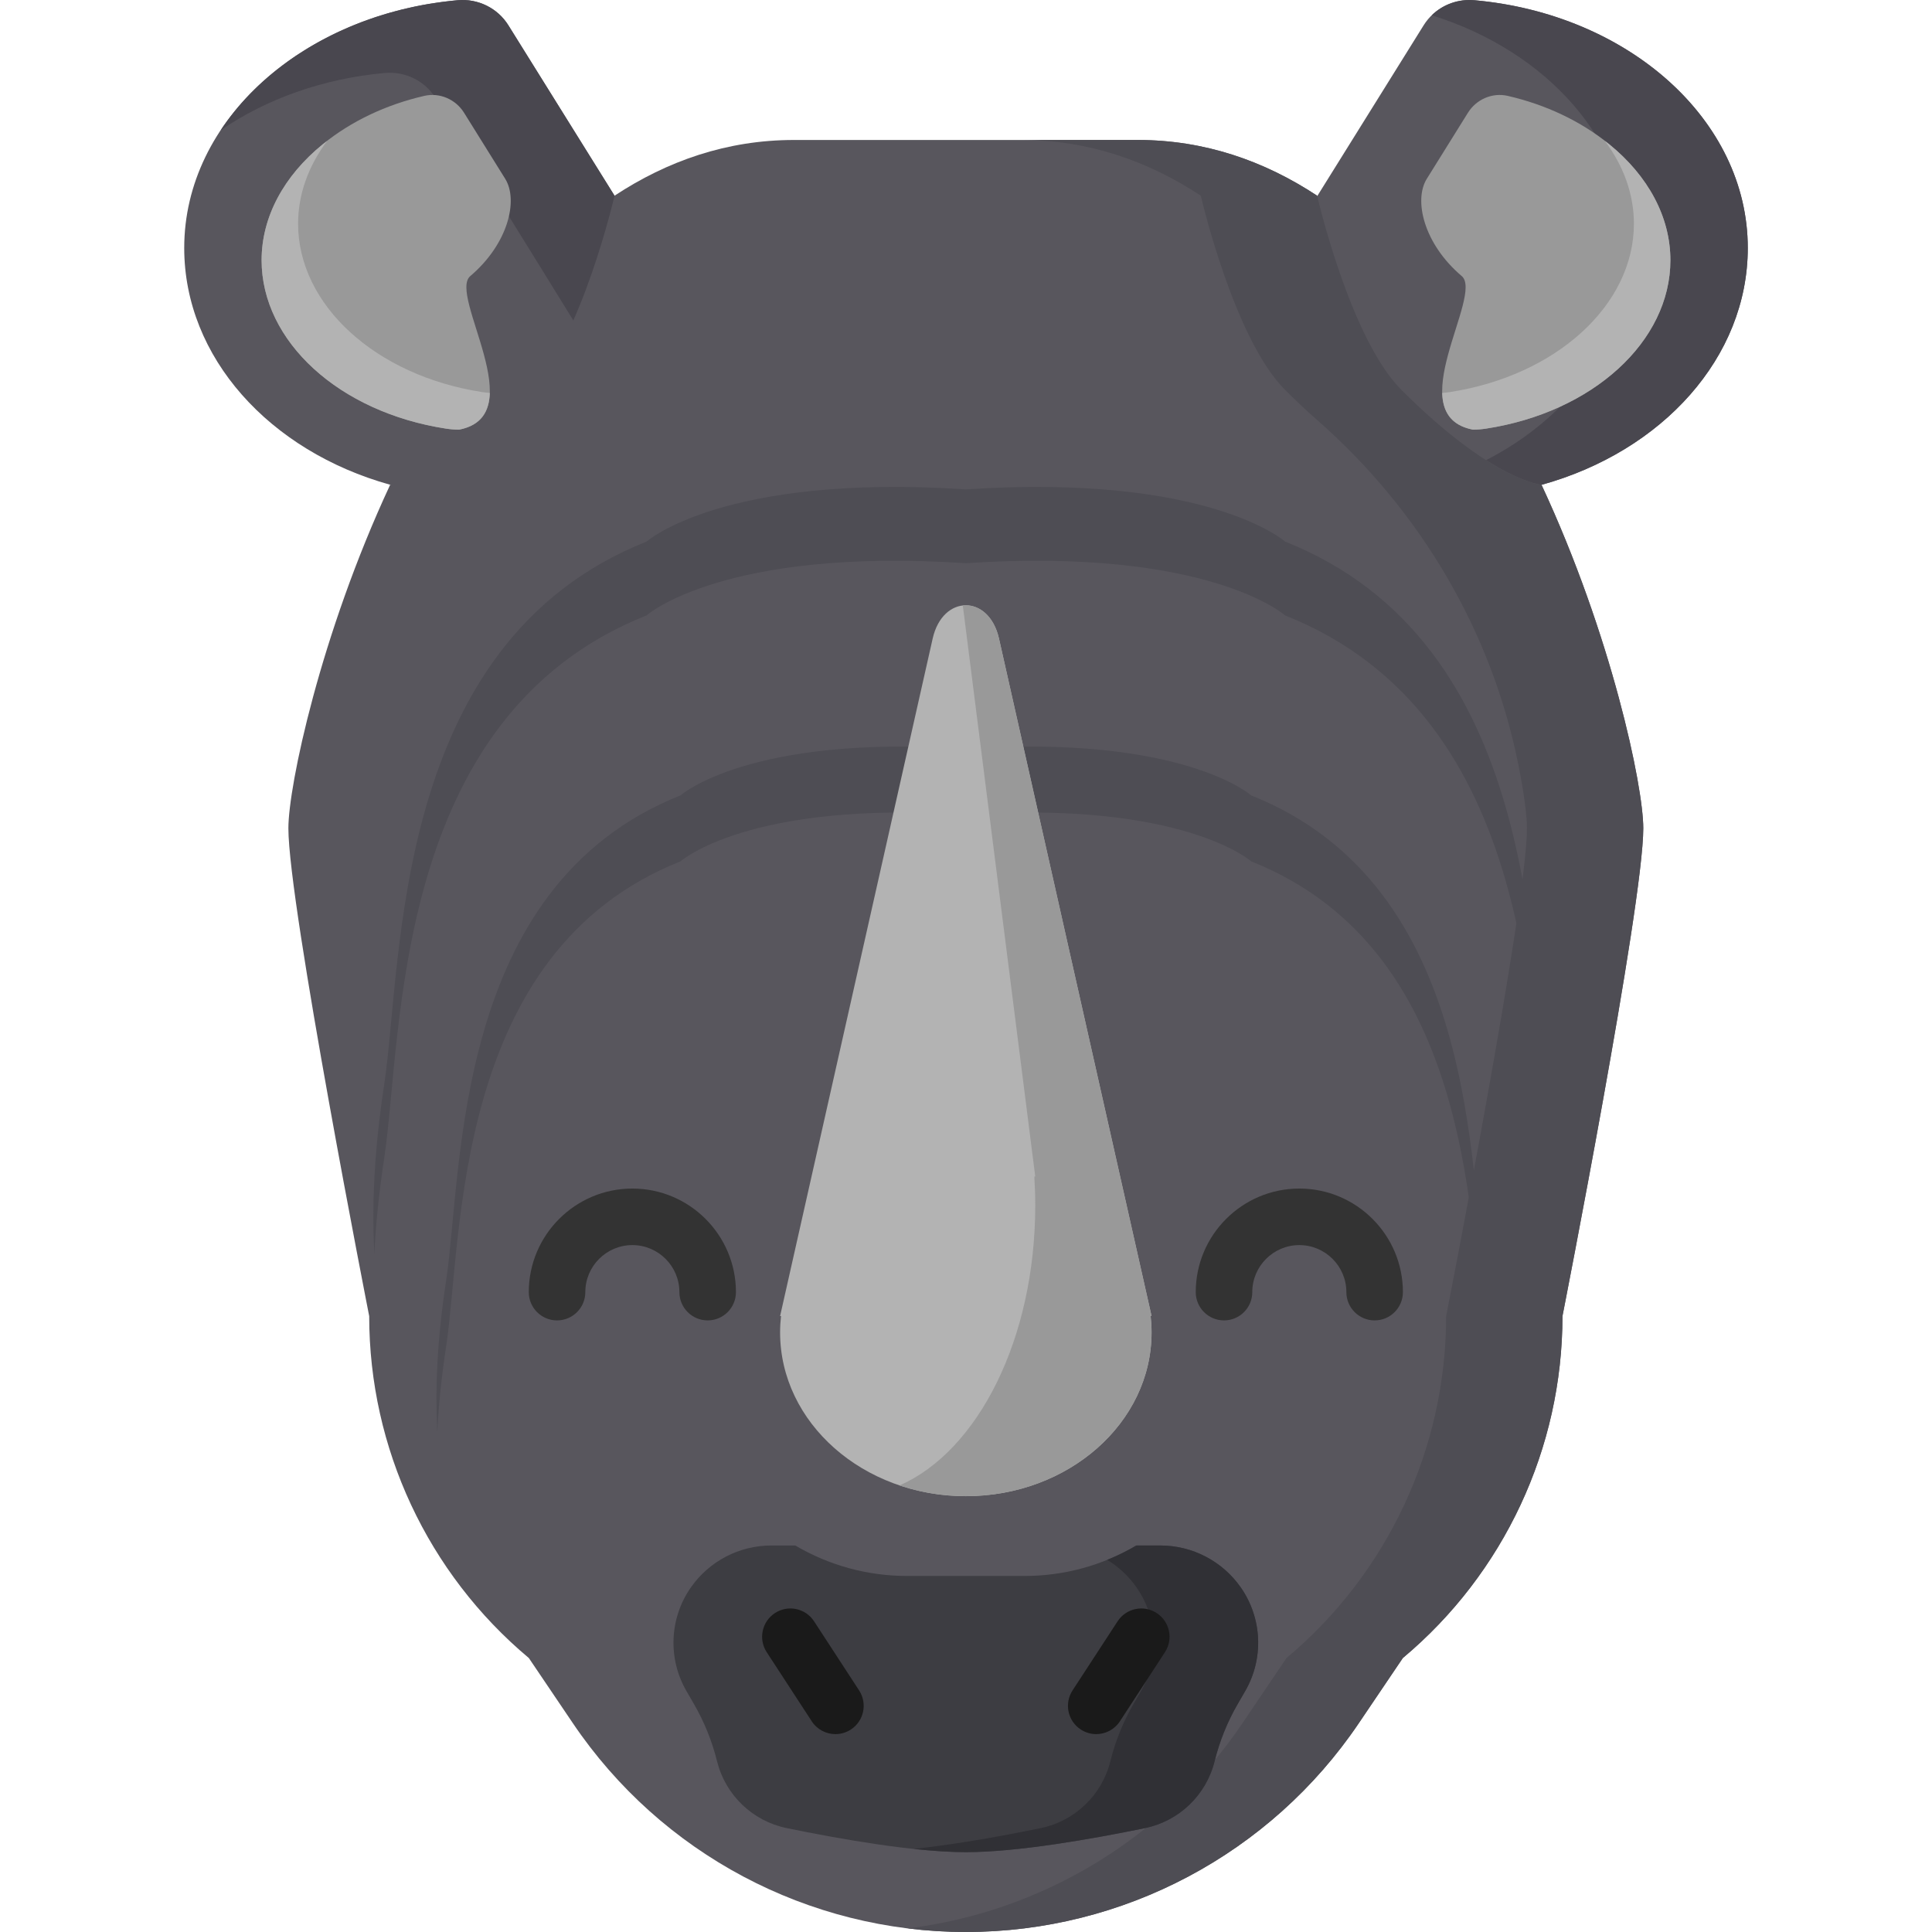 <?xml version="1.0" encoding="iso-8859-1"?>
<!-- Generator: Adobe Illustrator 19.0.0, SVG Export Plug-In . SVG Version: 6.00 Build 0)  -->
<svg xmlns="http://www.w3.org/2000/svg" xmlns:xlink="http://www.w3.org/1999/xlink" version="1.1" id="Layer_1" x="0px" y="0px" viewBox="0 0 512.001 512.001" style="enable-background:new 0 0 512.001 512.001;" xml:space="preserve">
<path style="fill:#58565D;" d="M162.875,51.895L134.728,6.712c-2.859-4.589-8.069-7.136-13.454-6.653  c-40.755,3.65-72.453,31.653-72.453,65.655c0,28.965,22.572,53.84,54.579,62.753C145.584,139.425,173.136,67.923,162.875,51.895z"/>
<path style="fill:#49474F;" d="M117.057,0.534c-1.088,0.144-2.171,0.301-3.243,0.479c-0.029,0.005-0.058,0.009-0.087,0.014  c-1.084,0.182-2.158,0.388-3.226,0.604c-0.292,0.059-0.584,0.12-0.874,0.182c-0.994,0.211-1.983,0.433-2.962,0.674  c-0.109,0.027-0.218,0.052-0.327,0.079c-0.992,0.247-1.974,0.515-2.95,0.792c-0.32,0.091-0.638,0.183-0.956,0.277  c-0.866,0.256-1.725,0.522-2.576,0.8c-0.242,0.079-0.484,0.158-0.725,0.239c-0.856,0.288-1.702,0.589-2.542,0.899  c-0.36,0.133-0.719,0.268-1.076,0.405C94.803,6.25,94.1,6.531,93.402,6.82c-0.419,0.173-0.835,0.348-1.25,0.526  c-0.681,0.293-1.357,0.594-2.026,0.902c-0.407,0.188-0.812,0.378-1.215,0.571c-0.544,0.261-1.083,0.529-1.619,0.8  c-0.608,0.307-1.21,0.621-1.807,0.94c-0.49,0.262-0.979,0.526-1.461,0.797c-0.455,0.255-0.905,0.514-1.353,0.776  c-0.382,0.224-0.759,0.452-1.136,0.681c-0.788,0.479-1.566,0.969-2.332,1.47c-0.3,0.197-0.602,0.392-0.899,0.591  c-0.492,0.331-0.979,0.668-1.461,1.008c-0.238,0.168-0.472,0.339-0.708,0.509c-0.933,0.674-1.847,1.364-2.741,2.072  c-0.136,0.107-0.274,0.213-0.408,0.321c-0.512,0.412-1.017,0.829-1.516,1.251c-0.12,0.102-0.238,0.205-0.357,0.307  c-1.024,0.878-2.021,1.776-2.985,2.699c-0.009,0.009-0.019,0.018-0.029,0.027c-0.509,0.488-1.009,0.982-1.501,1.482  c-0.042,0.043-0.083,0.086-0.125,0.129c-1.486,1.518-2.893,3.088-4.212,4.71c-0.001,0.001-0.002,0.002-0.003,0.004  c-1.345,1.653-2.601,3.358-3.762,5.11c12.021-8.225,27.016-13.686,43.495-15.162c5.385-0.483,10.595,2.065,13.454,6.653  c0,0,24.863,40.042,41.343,66.78c7.875-16.561,10.537-33.933,6.088-40.881L134.728,6.712c-2.859-4.589-8.069-7.136-13.454-6.654  c-1.132,0.101-2.255,0.229-3.372,0.367C117.62,0.461,117.338,0.497,117.057,0.534z"/>
<path style="fill:#999999;" d="M118.243,113.597c1.135,0.173,2.295,0.261,3.447,0.261c19.488-3.816-2.998-35.656,2.938-40.693  c10.072-8.546,12.779-20.126,9.26-25.777l-10.904-17.503c-2.226-3.573-6.469-5.422-10.57-4.473  c-10.112,2.341-19.301,6.679-26.808,12.763c-10.497,8.508-16.278,19.438-16.278,30.779C69.328,90.494,89.9,109.269,118.243,113.597z  "/>
<path style="fill:#B3B3B3;" d="M118.243,113.597c1.135,0.173,2.295,0.261,3.447,0.261c5.932-1.162,7.971-4.922,8.11-9.73  c-0.632-0.043-1.263-0.107-1.886-0.202c-28.343-4.328-48.915-23.103-48.915-44.643c0-7.713,2.68-15.233,7.693-21.934  c-0.359,0.278-0.733,0.54-1.085,0.825C75.11,46.682,69.329,57.612,69.329,68.953C69.328,90.494,89.9,109.269,118.243,113.597z"/>
<path style="fill:#58565D;" d="M349.127,51.895l28.147-45.184c2.859-4.589,8.069-7.136,13.454-6.653  c40.755,3.651,72.453,31.653,72.453,65.656c0,28.965-22.572,53.84-54.579,62.753C366.418,139.425,338.866,67.923,349.127,51.895z"/>
<path style="fill:#49474F;" d="M390.728,0.058c-4.225-0.379-8.337,1.114-11.295,3.988c30.575,9.524,52.284,33.534,52.284,61.667  c0,26.625-19.079,49.783-47.021,60.276c7.22,3.499,15.255,4.724,23.906,2.477c32.008-8.913,54.579-33.788,54.579-62.753  C463.181,31.712,431.483,3.71,390.728,0.058z"/>
<path style="fill:#999999;" d="M393.759,113.597c-1.135,0.173-2.295,0.261-3.447,0.261c-19.488-3.816,2.998-35.656-2.938-40.693  c-10.072-8.546-12.779-20.126-9.26-25.777l10.904-17.503c2.226-3.573,6.469-5.422,10.57-4.473  c10.112,2.341,19.301,6.679,26.808,12.763c10.497,8.508,16.278,19.438,16.278,30.779  C442.674,90.494,422.102,109.269,393.759,113.597z"/>
<path style="fill:#B3B3B3;" d="M393.759,113.597c-1.135,0.173-2.295,0.261-3.447,0.261c-5.932-1.162-7.971-4.922-8.11-9.73  c0.632-0.043,1.263-0.107,1.886-0.202c28.343-4.328,48.915-23.103,48.915-44.643c0-7.713-2.68-15.233-7.693-21.934  c0.359,0.278,0.733,0.54,1.085,0.825c10.497,8.508,16.278,19.438,16.278,30.779C442.674,90.494,422.102,109.269,393.759,113.597z"/>
<path style="fill:#58565D;" d="M408.513,128.467c0,0-12.908-0.927-37.14-25.159c-13.618-13.618-22.32-51.447-22.32-51.447  c-13.968-9.201-29.78-14.765-47.544-14.765h-45.551l-0.004,0.021v-0.021h-45.551c-17.763,0-33.575,5.564-47.544,14.765  c0,0-8.702,37.829-22.32,51.447c-24.232,24.232-37.14,25.159-37.14,25.159c-18.524,39.75-26.974,79.835-26.974,91.04  c0,20.323,21.418,129.285,21.418,129.285c0,34.973,15.491,68.149,42.304,90.602l11.686,17.296  C175.201,491.275,214.216,512,255.955,512v-0.029l0.004,0.029c41.739,0,80.754-20.725,104.121-55.311l11.686-17.296  c26.814-22.453,42.304-55.629,42.304-90.602c0,0,21.418-108.961,21.418-129.285C435.488,208.302,427.038,168.217,408.513,128.467z"/>
<g>
	<polygon style="fill:#4E4D54;" points="225.132,37.097 225.128,37.097 225.128,37.118  "/>
	<path style="fill:#4E4D54;" d="M408.513,128.467c0,0-12.908-0.927-37.14-25.159c-13.618-13.618-22.32-51.447-22.32-51.447   c-13.968-9.201-29.781-14.765-47.544-14.765h-30.827c17.763,0,33.575,5.564,47.544,14.765c0,0,8.702,37.829,22.32,51.447   c3.029,3.029,5.881,5.694,8.553,8.038c27.242,23.902,46.21,55.877,53.306,91.418c1.517,7.6,2.255,13.432,2.255,16.743   c0,20.323-21.418,129.285-21.418,129.285c0,34.973-15.491,68.149-42.304,90.602l-11.686,17.296   c-20.463,30.287-52.926,49.943-88.709,54.362c5.079,0.627,10.224,0.949,15.412,0.949v-0.029l0.004,0.029   c41.739,0,80.754-20.725,104.121-55.311l11.686-17.296c26.814-22.453,42.304-55.629,42.304-90.602   c0,0,21.418-108.961,21.418-129.285C435.488,208.302,427.038,168.217,408.513,128.467z"/>
	<path style="fill:#4E4D54;" d="M115.884,379.584c0.367-7.585,1.189-15.149,2.333-22.665c4.451-29.248,1.633-104.647,62.132-128.653   c0,0,18.08-16.163,75.607-12.368c57.527-3.795,75.607,12.368,75.607,12.368c60.498,24.006,57.681,99.404,62.132,128.653   c1.144,7.516,1.966,15.08,2.333,22.666c0.074-1.694,0.131-3.399,0.172-5.116c0.278-11.726-0.74-23.434-2.505-35.03   c-4.451-29.249-1.634-104.647-62.132-128.652c0,0-18.08-16.163-75.607-12.368c-57.527-3.795-75.607,12.368-75.607,12.368   c-60.498,24.006-57.681,99.405-62.132,128.653c-1.765,11.595-2.783,23.304-2.504,35.029   C115.753,376.184,115.81,377.889,115.884,379.584z"/>
	<path style="fill:#4E4D54;" d="M99.188,332.449c0.41-8.489,1.331-16.954,2.611-25.366c4.982-32.734,1.828-117.12,69.537-143.987   c0,0,20.235-18.089,84.618-13.843c64.384-4.247,84.618,13.843,84.618,13.843c67.709,26.867,64.556,111.252,69.537,143.987   c1.28,8.412,2.201,16.878,2.611,25.367c0.083-1.896,0.146-3.805,0.192-5.726c0.311-13.123-0.828-26.228-2.803-39.205   c-4.982-32.735-1.829-117.119-69.537-143.987c0,0-20.235-18.089-84.618-13.843c-64.384-4.247-84.618,13.843-84.618,13.843   c-67.709,26.868-64.555,111.253-69.537,143.988c-1.975,12.977-3.114,26.081-2.803,39.204   C99.042,328.645,99.106,330.553,99.188,332.449z"/>
</g>
<path style="fill:#B3B3B3;" d="M305.177,348.776l-40.434-179.544c-2.65-11.766-14.929-11.766-17.578,0l-40.432,179.544h0.244  c-0.159,1.422-0.244,2.864-0.244,4.323c0,23.971,22.037,43.403,49.222,43.403s49.222-19.432,49.222-43.403  c0-1.459-0.085-2.901-0.244-4.323H305.177z"/>
<path style="fill:#999999;" d="M305.177,348.776l-40.434-179.544c-1.42-6.305-5.604-9.227-9.59-8.775l19.198,151.325h-0.244  c0.159,2.525,0.244,5.084,0.244,7.674c0,35.353-15.218,65.124-35.955,74.191c5.456,1.838,11.372,2.855,17.56,2.855  c27.185,0,49.222-19.432,49.222-43.403c0-1.459-0.085-2.901-0.244-4.323H305.177z"/>
<path style="fill:#3D3D42;" d="M328.779,420.629c-4.868-6.93-12.806-11.055-21.275-11.055h-6.363  c-8.961,5.286-19.175,8.074-29.579,8.074h-15.607h-15.607c-10.404,0-20.618-2.788-29.579-8.074h-6.363  c-8.469,0-16.407,4.125-21.275,11.055l0,0c-5.731,8.159-6.201,18.904-1.206,27.533l1.971,3.405c2.755,4.759,4.81,9.863,6.123,15.155  c2.228,8.982,9.405,15.883,18.468,17.748c13.986,2.878,33.777,6.37,47.467,6.37s33.481-3.492,47.467-6.37  c9.064-1.865,16.241-8.766,18.468-17.748c1.313-5.292,3.368-10.396,6.123-15.155l1.971-3.405  C334.98,439.533,334.509,428.788,328.779,420.629L328.779,420.629z"/>
<path style="fill:#303035;" d="M328.779,420.629L328.779,420.629c-4.868-6.93-12.806-11.055-21.275-11.055h-6.363  c-2.485,1.466-5.069,2.732-7.724,3.808c3.009,1.835,5.657,4.282,7.74,7.248l0,0c5.731,8.159,6.201,18.904,1.206,27.533l-1.971,3.405  c-2.755,4.759-4.81,9.863-6.123,15.155c-2.228,8.982-9.405,15.883-18.468,17.748c-9.745,2.005-22.303,4.305-33.656,5.518  c4.942,0.528,9.659,0.852,13.811,0.852c13.69,0,33.481-3.492,47.467-6.37c9.064-1.865,16.241-8.766,18.468-17.748  c1.313-5.292,3.367-10.396,6.123-15.155l1.971-3.405C334.98,439.533,334.509,428.788,328.779,420.629z"/>
<g>
	<path style="fill:#333333;" d="M187.54,349.92c4.137,0,7.491-3.354,7.491-7.491c0-15.135-12.314-27.449-27.45-27.449   s-27.45,12.314-27.45,27.449c0,4.138,3.354,7.491,7.491,7.491s7.491-3.354,7.491-7.491c0-6.874,5.593-12.466,12.467-12.466   s12.467,5.592,12.467,12.466C180.049,346.566,183.403,349.92,187.54,349.92z"/>
	<path style="fill:#333333;" d="M331.868,342.429c0-6.874,5.593-12.466,12.467-12.466c6.874,0,12.467,5.592,12.467,12.466   c0,4.138,3.354,7.491,7.491,7.491s7.491-3.354,7.491-7.491c0-15.135-12.314-27.449-27.45-27.449   c-15.136,0-27.45,12.314-27.45,27.449c0,4.138,3.354,7.491,7.491,7.491S331.868,346.566,331.868,342.429z"/>
</g>
<g>
	<path style="fill:#1A1A1A;" d="M215.737,429.666c-2.26-3.467-6.901-4.446-10.367-2.186c-3.466,2.259-4.445,6.9-2.186,10.366   l11.935,18.312c1.436,2.204,3.835,3.402,6.283,3.402c1.402,0,2.821-0.393,4.084-1.216c3.466-2.259,4.445-6.9,2.186-10.366   L215.737,429.666z"/>
	<path style="fill:#1A1A1A;" d="M296.173,429.666l-11.935,18.312c-2.259,3.466-1.281,8.107,2.185,10.366   c1.263,0.823,2.681,1.216,4.084,1.216c2.447,0,4.847-1.199,6.283-3.402l11.935-18.312c2.259-3.466,1.281-8.107-2.185-10.366   C303.073,425.219,298.431,426.199,296.173,429.666z"/>
</g>
<g>
</g>
<g>
</g>
<g>
</g>
<g>
</g>
<g>
</g>
<g>
</g>
<g>
</g>
<g>
</g>
<g>
</g>
<g>
</g>
<g>
</g>
<g>
</g>
<g>
</g>
<g>
</g>
<g>
</g>
</svg>
